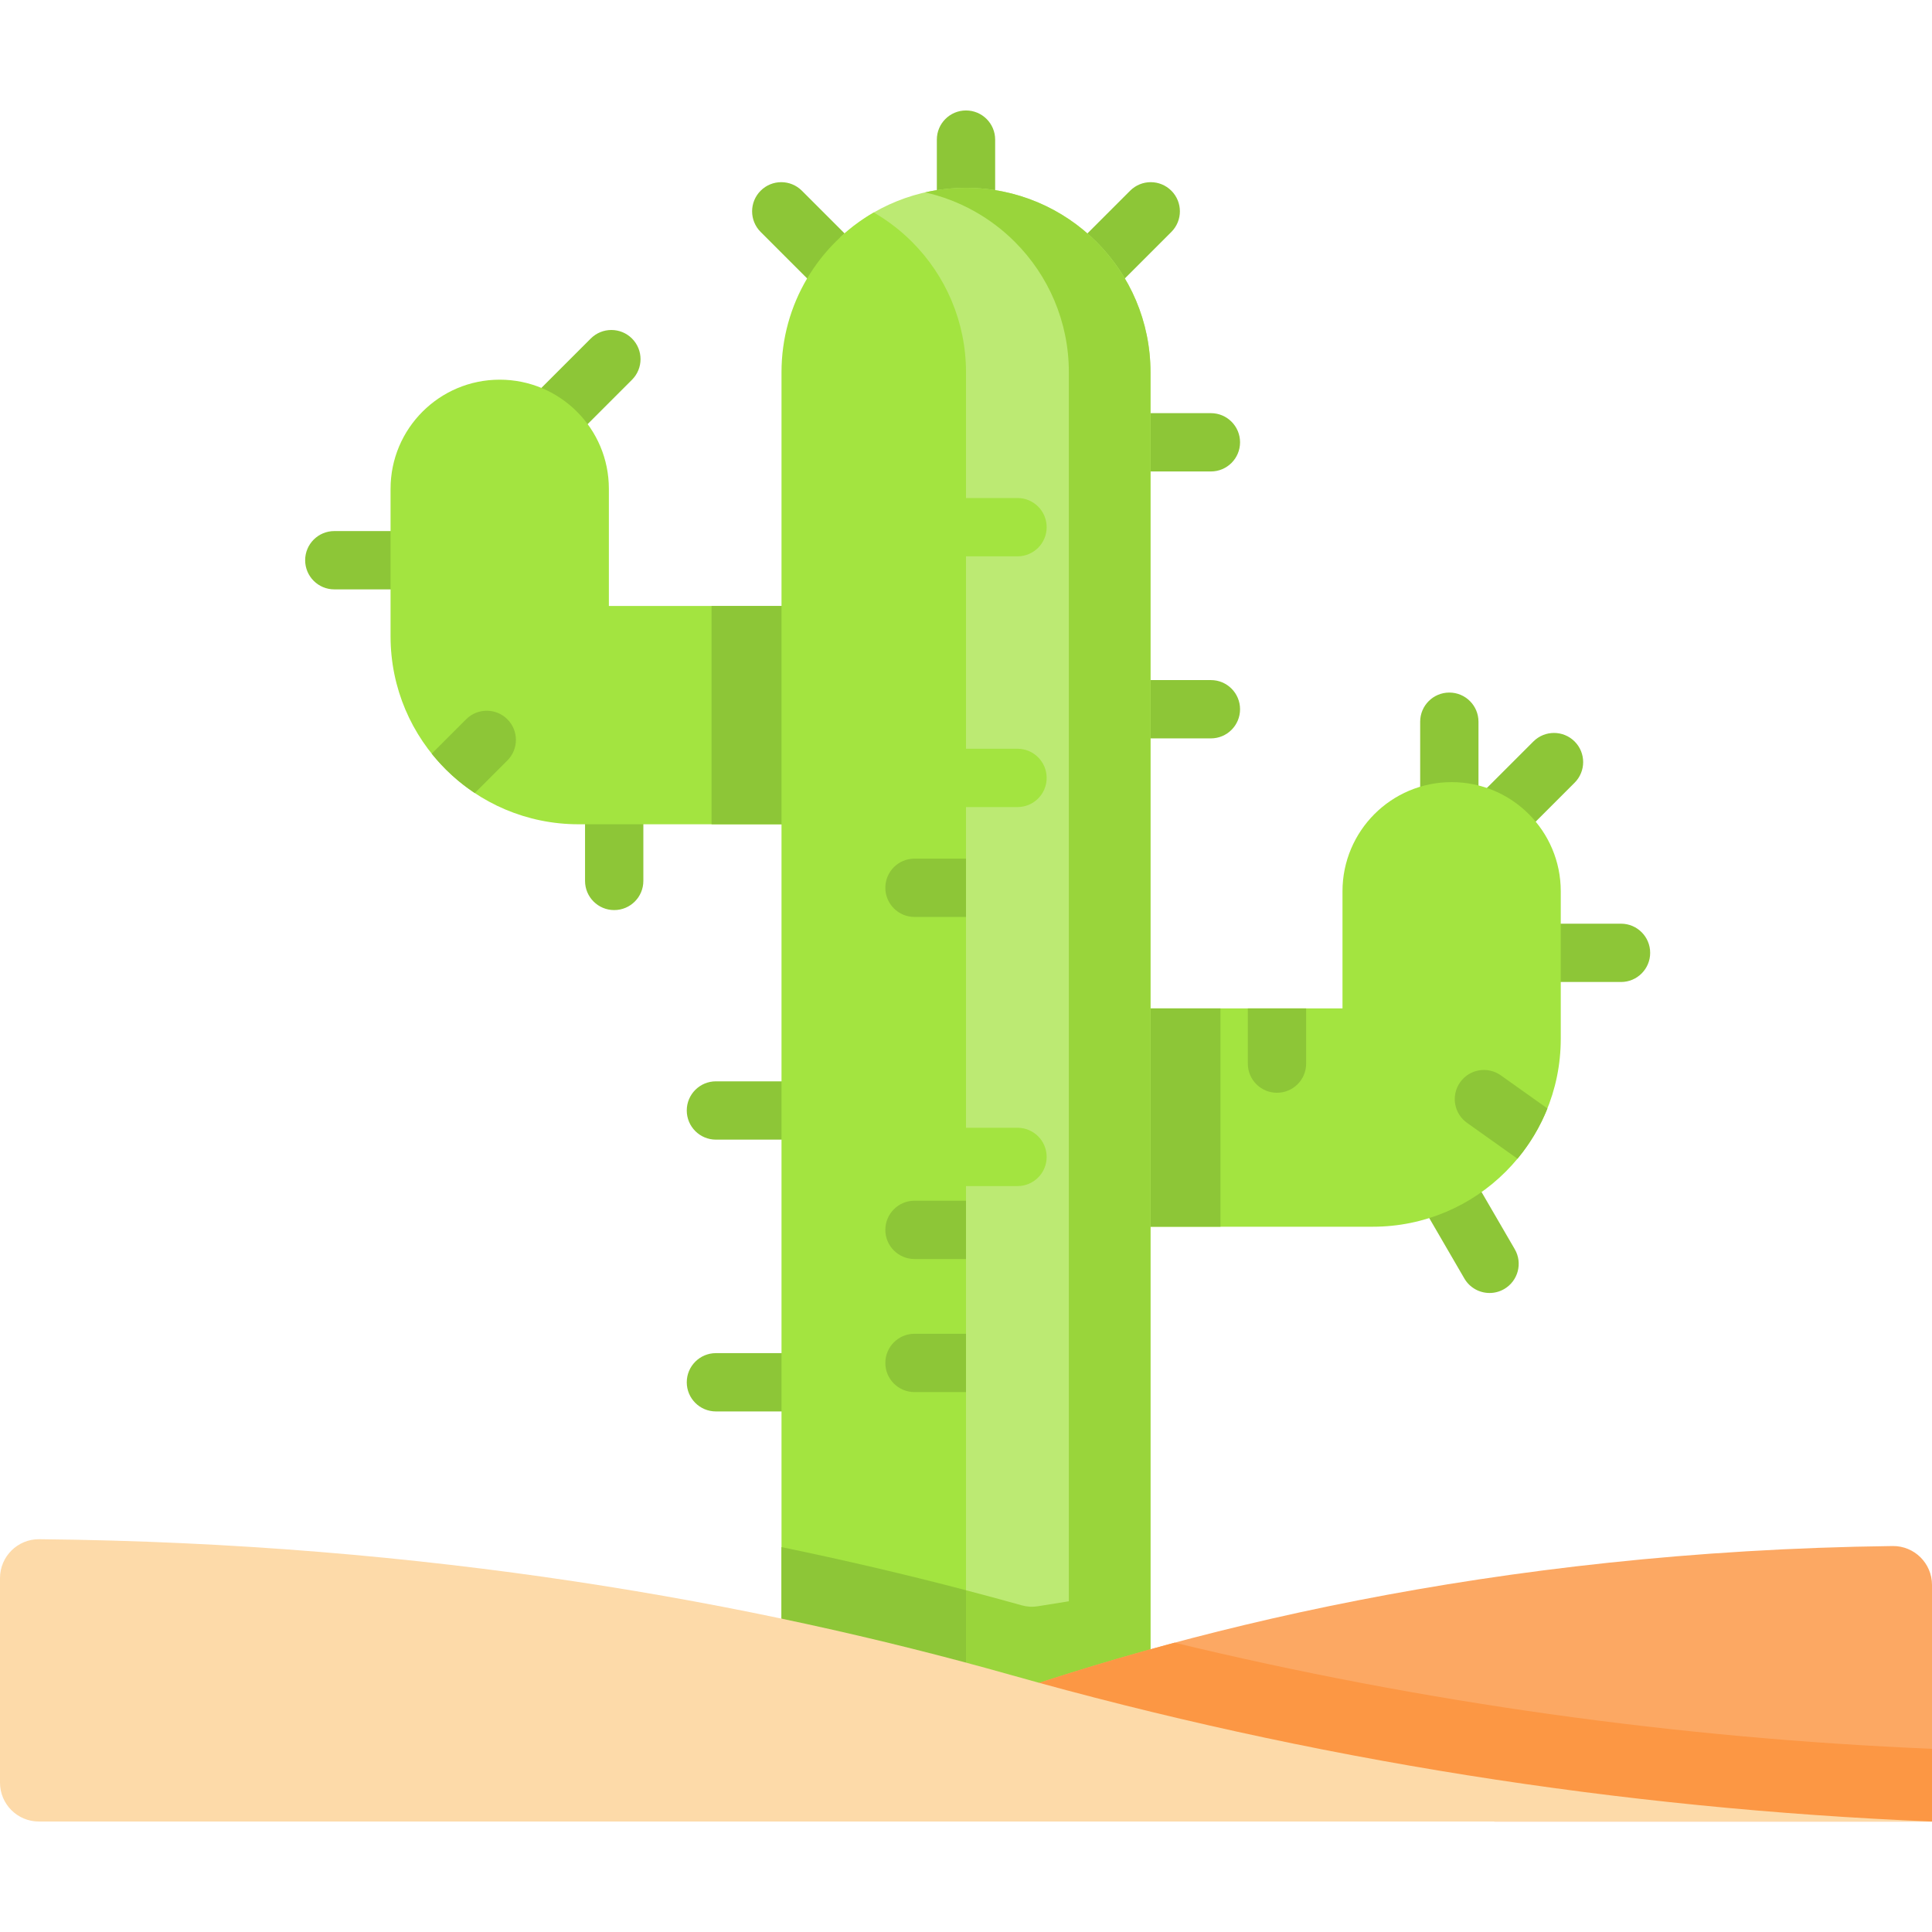<svg id="Capa_1" enable-background="new 0 0 512 512" height="512" viewBox="0 0 512 512" width="512" xmlns="http://www.w3.org/2000/svg"><path d="m429.586 260.239h-19.058c-4.267 0-7.726-3.459-7.726-7.726s3.459-7.726 7.726-7.726h19.058c4.267 0 7.726 3.459 7.726 7.726s-3.459 7.726-7.726 7.726z" fill="#8dc637"/><path d="m399.502 222.014c-1.977 0-3.955-.755-5.463-2.263-3.018-3.017-3.018-7.909 0-10.927l12.324-12.324c3.017-3.017 7.909-3.017 10.927 0s3.018 7.909 0 10.927l-12.324 12.324c-1.509 1.508-3.487 2.263-5.464 2.263z" fill="#8dc637"/><path d="m394.753 342.655c-2.663 0-5.254-1.378-6.688-3.847l-10.66-18.347c-2.144-3.69-.89-8.419 2.799-10.562 3.688-2.144 8.418-.892 10.562 2.799l10.66 18.347c2.144 3.69.89 8.419-2.799 10.562-1.221.71-2.556 1.048-3.874 1.048z" fill="#8dc637"/><path d="m384.086 216.971c-4.267 0-7.726-3.459-7.726-7.726v-17.982c0-4.267 3.459-7.726 7.726-7.726s7.726 3.459 7.726 7.726v17.982c0 4.267-3.459 7.726-7.726 7.726z" fill="#8dc637"/><path d="m413.618 236.2v39.085c0 27.506-22.303 49.809-49.809 49.809h-78.242v-57.855h70.207v-31.039c0-7.984 3.235-15.216 8.468-20.459 5.233-5.233 12.465-8.468 20.449-8.468 15.977 0 28.927 12.949 28.927 28.927z" fill="#a3e440"/><path d="m285.566 267.239h37.869v57.855h-37.869z" fill="#8dc637"/><path d="m162.769 241.181c-4.267 0-7.726-3.459-7.726-7.726v-16.045c0-4.267 3.459-7.726 7.726-7.726s7.726 3.459 7.726 7.726v16.045c0 4.266-3.459 7.726-7.726 7.726z" fill="#8dc637"/><path d="m148.46 116.465c-1.977 0-3.955-.754-5.463-2.263-3.018-3.018-3.018-7.909 0-10.927l13.561-13.561c3.018-3.018 7.91-3.018 10.927 0 3.018 3.018 3.018 7.909 0 10.927l-13.561 13.561c-1.509 1.509-3.487 2.263-5.464 2.263z" fill="#8dc637"/><path d="m107.626 156.191h-19.03c-4.267 0-7.726-3.459-7.726-7.726s3.459-7.726 7.726-7.726h19.03c4.267 0 7.726 3.459 7.726 7.726s-3.459 7.726-7.726 7.726z" fill="#8dc637"/><path d="m231.554 160.595v57.845h-78.242c-27.506 0-49.809-22.303-49.809-49.809v-39.085c0-15.978 12.949-28.928 28.927-28.928 7.984 0 15.216 3.235 20.459 8.468 5.233 5.233 8.468 12.465 8.468 20.459v31.05z" fill="#a3e440"/><g fill="#8dc637"><path d="m188.564 160.595h42.989v57.845h-42.989z"/><path d="m287.828 80.86c-1.977 0-3.955-.755-5.463-2.263-3.018-3.017-3.018-7.909 0-10.927l17.128-17.128c3.017-3.017 7.909-3.017 10.927 0s3.018 7.909 0 10.927l-17.128 17.128c-1.509 1.509-3.487 2.263-5.464 2.263z"/><path d="m222.612 79.3c-1.977 0-3.955-.755-5.463-2.263l-15.569-15.568c-3.018-3.017-3.018-7.909 0-10.927 3.017-3.017 7.909-3.017 10.927 0l15.568 15.568c3.018 3.017 3.018 7.909 0 10.927-1.509 1.508-3.486 2.263-5.463 2.263z"/><path d="m256 65.138c-4.267 0-7.726-3.459-7.726-7.726v-20.412c0-4.267 3.459-7.726 7.726-7.726s7.726 3.459 7.726 7.726v20.412c0 4.267-3.459 7.726-7.726 7.726z"/><path d="m320.901 124.942h-21.634c-4.267 0-7.726-3.459-7.726-7.726s3.459-7.726 7.726-7.726h21.634c4.267 0 7.726 3.459 7.726 7.726.001 4.266-3.458 7.726-7.726 7.726z"/><path d="m320.901 195.681h-21.634c-4.267 0-7.726-3.459-7.726-7.726s3.459-7.726 7.726-7.726h21.634c4.267 0 7.726 3.459 7.726 7.726s-3.458 7.726-7.726 7.726z"/><path d="m207.238 302.016h-17.513c-4.267 0-7.726-3.459-7.726-7.726s3.459-7.726 7.726-7.726h17.513c4.267 0 7.726 3.459 7.726 7.726.001 4.266-3.458 7.726-7.726 7.726z"/><path d="m207.238 374.046h-17.513c-4.267 0-7.726-3.459-7.726-7.726s3.459-7.726 7.726-7.726h17.513c4.267 0 7.726 3.459 7.726 7.726s-3.458 7.726-7.726 7.726z"/></g><path d="m304.892 98.661v356.587h-60.224v-351.437c0-13.495-5.47-25.724-14.319-34.573-2.349-2.349-4.945-4.461-7.737-6.294 8.736-8.169 20.49-13.166 33.388-13.166 13.495 0 25.724 5.47 34.573 14.319 8.849 8.84 14.319 21.068 14.319 34.564z" fill="#bcea73"/><path d="m290.573 64.098c-8.849-8.849-21.077-14.319-34.573-14.319-3.729 0-7.356.412-10.848 1.205 9.169 2.06 17.369 6.696 23.787 13.114 8.849 8.839 14.32 21.067 14.32 34.563v325.697l-8.309 1.329c-1.37.219-2.768.137-4.104-.237-20.937-5.856-42.192-11.005-63.738-15.448v45.246h76.151 21.634v-37.406-319.181c-.001-13.496-5.471-25.724-14.32-34.563z" fill="#99d53b"/><path d="m269.65 147.434h-18.028c-4.267 0-7.726-3.459-7.726-7.726s3.459-7.726 7.726-7.726h18.028c4.267 0 7.726 3.459 7.726 7.726s-3.459 7.726-7.726 7.726z" fill="#a3e440"/><path d="m269.65 213.881h-18.028c-4.267 0-7.726-3.459-7.726-7.726s3.459-7.726 7.726-7.726h18.028c4.267 0 7.726 3.459 7.726 7.726s-3.459 7.726-7.726 7.726z" fill="#a3e440"/><path d="m269.65 314.323h-18.028c-4.267 0-7.726-3.459-7.726-7.726s3.459-7.726 7.726-7.726h18.028c4.267 0 7.726 3.459 7.726 7.726s-3.459 7.726-7.726 7.726z" fill="#a3e440"/><path d="m256 98.66v356.587h-48.892v-356.587c0-18.09 9.828-33.893 24.446-42.351 3.709 2.143 7.119 4.77 10.127 7.778 8.849 8.85 14.319 21.078 14.319 34.573z" fill="#a3e440"/><path d="m256 421.427v33.821h-48.892v-45.246c16.472 3.399 32.77 7.201 48.892 11.425z" fill="#8dc637"/><path d="m256 227.546v15.453h-13.65c-4.265 0-7.726-3.461-7.726-7.726s3.461-7.726 7.726-7.726h13.65z" fill="#8dc637"/><path d="m256 318.202v15.453h-13.65c-4.265 0-7.726-3.461-7.726-7.726s3.461-7.726 7.726-7.726h13.65z" fill="#8dc637"/><path d="m256 353.465v15.453h-13.65c-4.265 0-7.726-3.451-7.726-7.726 0-4.265 3.461-7.726 7.726-7.726h13.65z" fill="#8dc637"/><path d="m346.141 267.239v14.629c0 4.275-3.461 7.726-7.726 7.726s-7.726-3.451-7.726-7.726v-14.629z" fill="#8dc637"/><path d="m134.459 201.534-8.633 8.633c-4.327-2.864-8.19-6.397-11.414-10.436l9.117-9.117c3.018-3.018 7.912-3.018 10.93 0 3.019 3.019 3.019 7.902 0 10.92z" fill="#8dc637"/><path d="m410.084 293.756c-1.947 4.862-4.636 9.354-7.932 13.32l-13.372-9.509c-3.482-2.472-4.296-7.294-1.823-10.765 2.472-3.482 7.294-4.296 10.776-1.823z" fill="#8dc637"/><path d="m260.887 454.226c44.752 9.504 89.484 19.035 134.284 28.317.289.06.577.12.866.18h115.963v-62.7c0-5.735-4.69-10.378-10.425-10.307-106.071 1.326-189.897 22.691-246.523 43.267 1.945.416 3.89.83 5.835 1.243z" fill="#fca863"/><path d="m260.887 454.226c44.752 9.504 89.484 19.035 134.284 28.317.294.061.587.122.881.183h115.944v-19.275c-67.697-2.824-135.042-12.269-200.718-28.121-20.968 5.609-39.749 11.664-56.229 17.652 1.947.417 3.892.831 5.838 1.244z" fill="#fc9744"/><path d="m512 482.724c-82.587-3.39-164.547-16.39-244.193-38.866-67.604-19.078-154.33-34.944-257.403-35.952-5.727-.056-10.404 4.579-10.404 10.306v54.209c0 5.69 4.612 10.302 10.302 10.302h501.698z" fill="#fddaa9"/></svg>